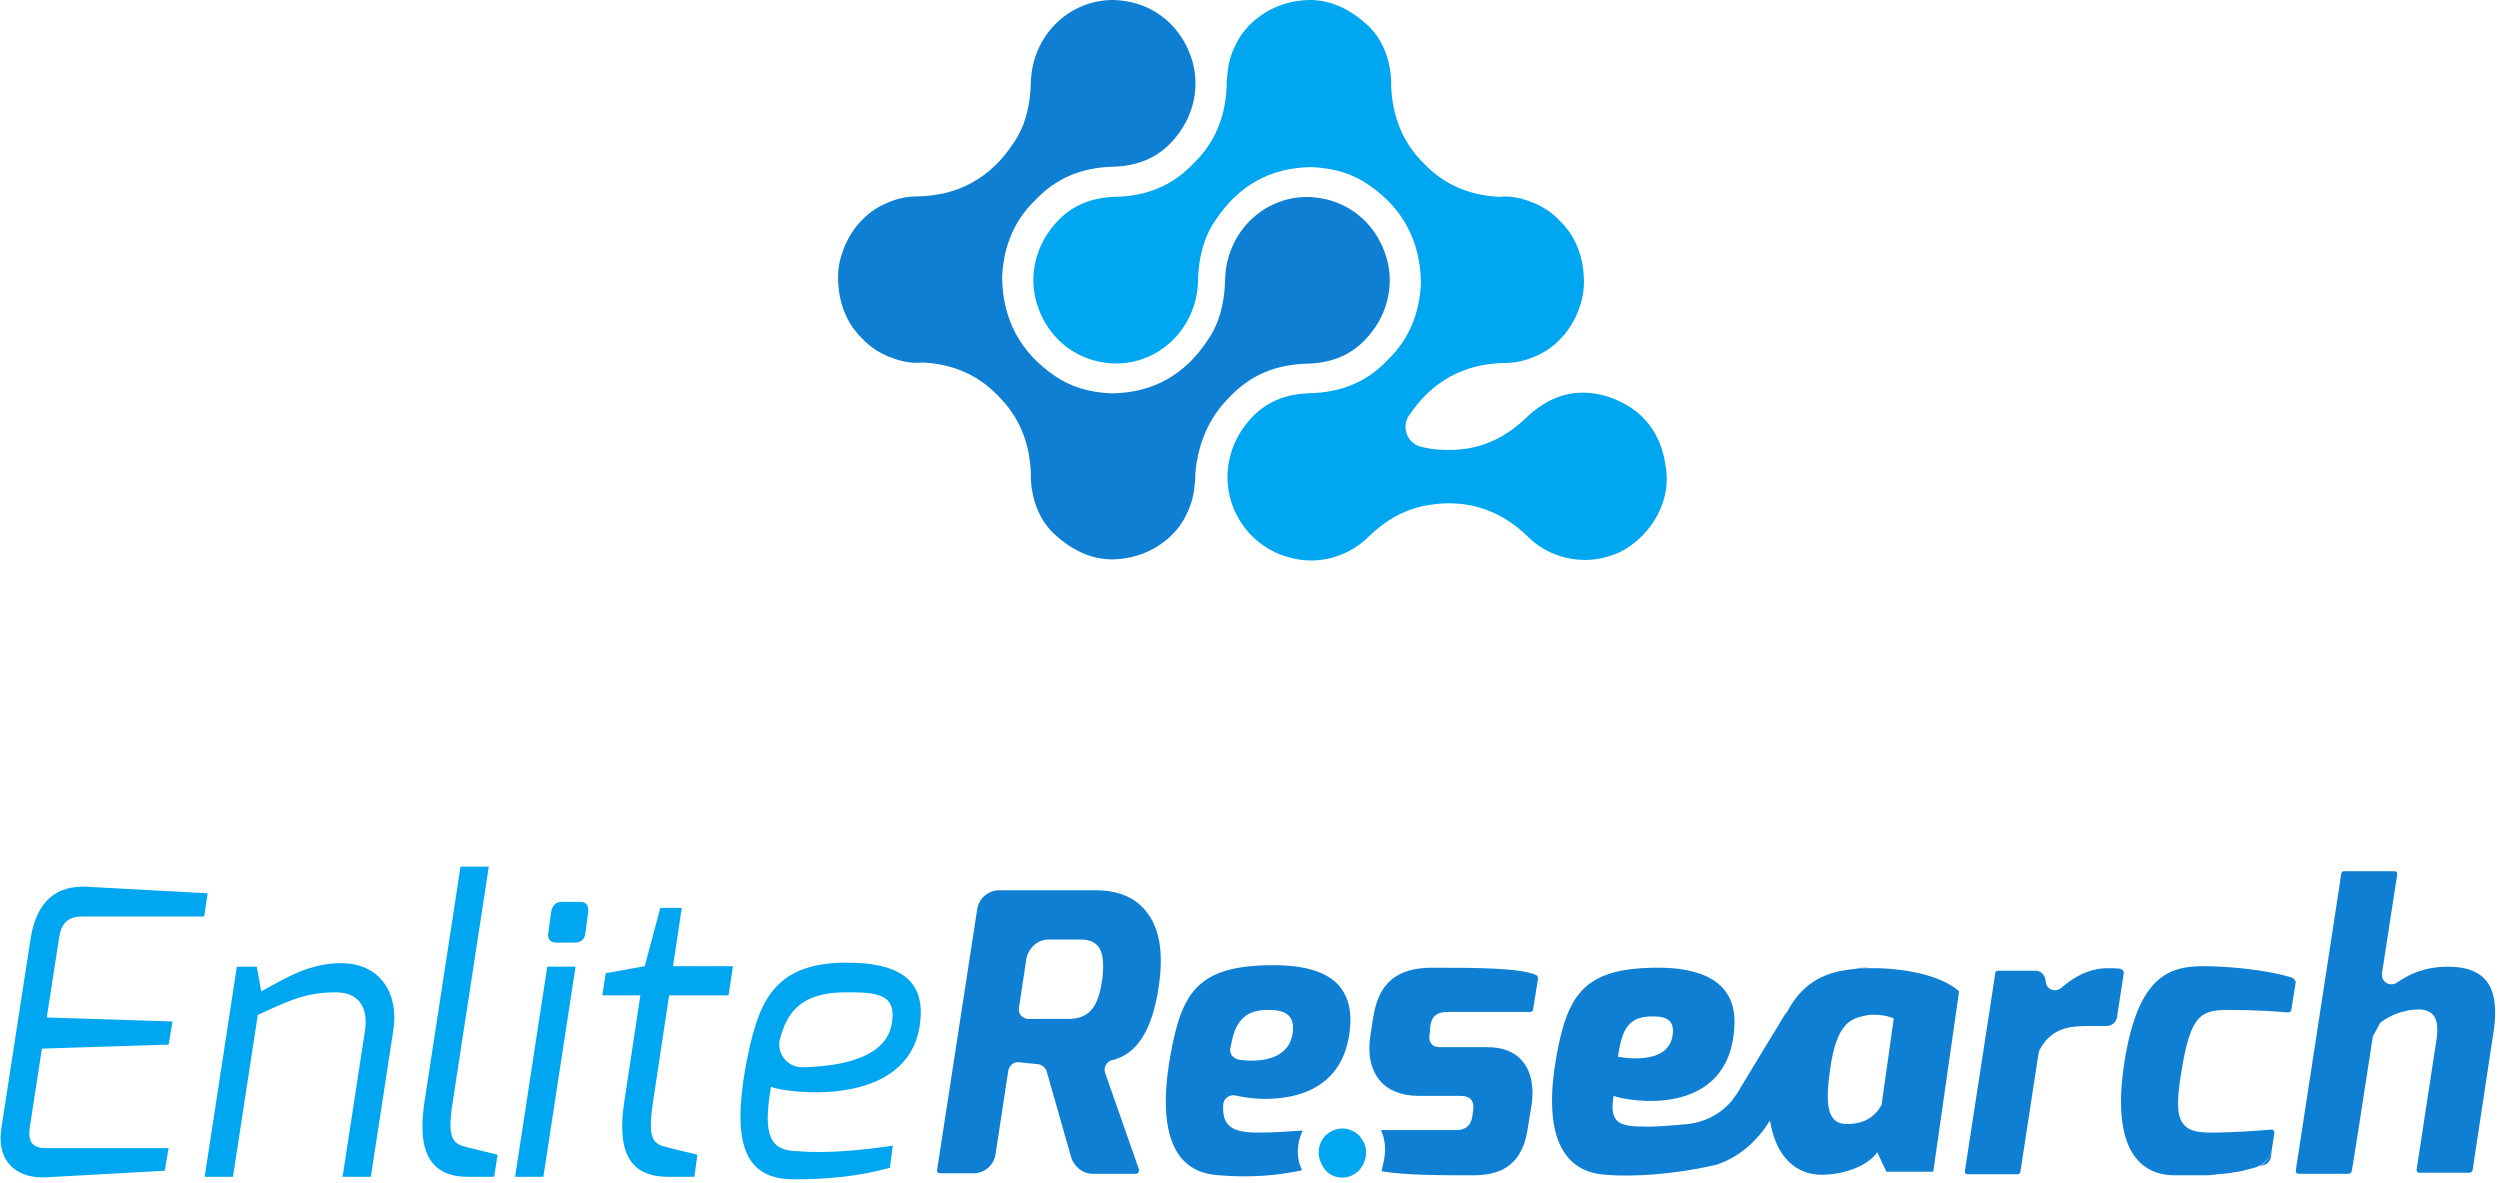 <svg xmlns="http://www.w3.org/2000/svg" width="150" height="71" viewBox="0 0 150 71">
    <g fill="none" fill-rule="evenodd">
        <g>
            <g>
                <g fill-rule="nonzero">
                    <path fill="#0F7FD3" d="M23.766 23.833c1.234-1.32 2.792-1.98 4.74-2.014 1.754-.066 3.052-.759 4.026-2.211.942-1.42 1.137-3.202.423-4.787-.682-1.584-2.078-2.673-3.767-2.938-.26-.033-.487-.066-.746-.066-2.695 0-4.87 2.18-4.936 4.952-.032 1.452-.357 2.64-1.038 3.631-1.364 2.08-3.28 3.169-5.747 3.202h-.065c-1.331-.066-2.435-.396-3.377-1.056-2.045-1.387-3.117-3.367-3.15-5.876v-.099c.098-1.849.748-3.367 1.981-4.555 1.234-1.32 2.793-1.981 4.74-2.014 1.754-.066 3.053-.76 4.027-2.212.941-1.42 1.136-3.202.422-4.786C20.617 1.419 19.22.33 17.532.066 17.272.033 17.045 0 16.786 0c-2.695 0-4.87 2.179-4.935 4.951-.033 1.453-.357 2.641-1.04 3.632-1.363 2.08-3.311 3.168-5.779 3.201-.616 0-1.233.133-1.818.397-.552.23-1.039.56-1.428.957-.552.528-.942 1.188-1.202 1.881v.033c-.292.727-.357 1.486-.26 2.278v.033c.13 1.155.618 2.179 1.364 2.905l.033.033c.454.495 1.006.858 1.656 1.122h.032c.617.264 1.299.396 1.948.33h.065c1.786.1 3.28.76 4.448 1.981 1.234 1.221 1.883 2.707 1.98 4.588v.066c-.032 1.486.52 2.905 1.527 3.763 1.266 1.123 2.63 1.585 4.058 1.354h.033c1.103-.165 2.11-.66 2.89-1.453.324-.33.616-.726.81-1.155.26-.495.423-1.023.488-1.584.032-.297.065-.562.065-.859v-.066c.162-1.782.811-3.334 2.045-4.555z" transform="translate(-35 -50) translate(35 50) translate(50)"/>
                    <path fill="#00A6EF" d="M49.996 28.48c-.162-2.18-1.169-3.698-3.02-4.49-.681-.297-1.363-.43-2.012-.43-1.202 0-2.338.496-3.41 1.52-1.363 1.32-2.954 1.947-4.675 1.914h-.097c-.552 0-1.071-.066-1.558-.198-.78-.198-1.137-1.156-.715-1.816 1.364-2.08 3.312-3.169 5.78-3.202.616 0 1.233-.132 1.818-.396.552-.23 1.039-.561 1.428-.957.552-.528.942-1.188 1.202-1.882v-.033c.292-.726.357-1.485.26-2.277V16.2c-.13-1.156-.618-2.179-1.364-2.905l-.033-.033c-.454-.495-1.006-.858-1.656-1.123h-.032c-.617-.264-1.299-.396-1.948-.33h-.065c-1.786-.099-3.28-.759-4.448-1.98-1.234-1.222-1.883-2.707-1.98-4.589v-.066c.032-1.485-.52-2.904-1.527-3.763C30.678.29 29.314-.173 27.886.058h-.033c-1.103.165-2.11.66-2.89 1.452-.324.33-.616.727-.81 1.156-.26.495-.423 1.023-.488 1.584-.032.297-.065.561-.065.858v.066c-.065 1.882-.747 3.433-1.98 4.622-1.234 1.32-2.793 1.98-4.74 2.013-1.754.066-3.053.76-4.027 2.212-.941 1.42-1.136 3.202-.422 4.786.682 1.585 2.078 2.674 3.767 2.938.26.033.487.066.746.066 2.695 0 4.87-2.178 4.935-4.951.033-1.453.358-2.64 1.04-3.631 1.363-2.08 3.279-3.17 5.746-3.202h.065c1.331.066 2.435.396 3.377 1.056 2.045 1.387 3.117 3.367 3.149 5.876v.066c-.097 1.848-.747 3.367-1.98 4.555-1.234 1.32-2.793 1.98-4.74 2.014-1.754.066-3.053.76-4.027 2.211-.941 1.42-1.136 3.202-.454 4.787.617 1.42 1.818 2.443 3.246 2.839.455.132.91.198 1.364.198 1.266 0 2.5-.495 3.442-1.42 1.006-.99 2.078-1.584 3.279-1.848.52-.1 1.039-.165 1.558-.165 1.786 0 3.41.693 4.773 2.046.877.859 2.11 1.354 3.377 1.354.714 0 1.428-.165 2.078-.462 1.753-.859 2.954-2.806 2.824-4.655v.001z" transform="translate(-35 -50) translate(35 50) translate(50)"/>
                </g>
                <g>
                    <path fill="#00A6EF" fill-rule="nonzero" d="M4.942 2.986h7.31l.204-1.388-7.222-.392c-1.754-.09-3.012.754-3.392 3.077L.088 15.653c-.351 2.231 1.14 3.076 2.66 2.985l7.135-.392.234-1.357H3.041c-.673 0-1.433.03-1.257-1.237l.73-4.735 7.603-.24.234-1.388-7.544-.241.731-4.735c.088-.634.322-1.327 1.404-1.327zM20.468 5.79c-1.872 0-3.246.845-4.795 1.69l-.264-1.478h-1.198l-1.93 12.606h1.696l1.49-9.711c1.901-.875 2.866-1.357 4.708-1.357 1.17 0 1.96.723 1.726 2.292l-1.345 8.776h1.695l1.345-8.776c.351-2.111-.701-4.042-3.128-4.042zm6.696 8.324L29.327 0h-1.695l-2.164 14.114c-.468 3.076.41 4.494 2.602 4.494h1.58l.204-1.327c-.03 0-1.725-.422-1.725-.422-.907-.211-1.345-.392-.965-2.745zm3.742 4.494h1.696l1.93-12.606h-1.696l-1.93 12.606zm3.948-16.497h-1.14c-.38 0-.585.241-.644.603l-.175 1.297c-.059.332.146.543.468.543h1.14c.322 0 .585-.181.614-.543l.175-1.297c.03-.331-.087-.603-.438-.603zm5.526 3.86l.526-3.498H39.62l-.936 3.498-2.339.423-.205 1.327h2.281l-.965 6.393c-.468 3.076.38 4.494 2.632 4.494h1.579l.175-1.327c-.03 0-1.725-.422-1.725-.422-.906-.211-1.287-.392-.936-2.745l.965-6.393h3.567l.264-1.75H40.38zm10.439-.211c-4.474 0-5.351 2.383-6.082 6.243-.819 4.614-.059 6.756 2.895 6.756 1.9 0 3.83-.151 5.76-.694l.175-1.327c-1.783.272-3.976.483-5.73.332-1.638-.03-2.077-.935-1.58-3.86.848.361 8.304 1.387 8.948-3.83.35-2.745-1.492-3.62-4.386-3.62zm2.69 3.65c-.351 2.201-3.421 2.593-5.41 2.623-.877 0-1.55-.874-1.286-1.749.41-1.508 1.228-2.744 3.918-2.744 2.047-.03 3.07.18 2.778 1.87z" transform="translate(-35 -50) translate(35 50) translate(0 52)"/>
                    <path d="M100.35 10.163c.147-.965-.32-1.206-1.286-1.176-1.55.03-1.783 1.146-1.988 2.413 0 0 2.953.633 3.275-1.237h-.001zm11.463-1.176c-.848.181-1.638.513-1.988 3.076-.293 1.96-.293 3.408.964 3.408 1.112 0 1.696-.422 2.106-1.146l.76-5.157c-.497-.241-1.287-.331-1.842-.18v-.001zM64.795 4.403h-1.9c-.644 0-1.228.483-1.316 1.176l-.439 2.896c-.029.18.03.362.117.482.117.12.263.211.439.211h2.368c1.433 0 1.872-.965 2.047-2.412.117-1.026.03-1.599-.263-1.96-.205-.272-.526-.393-1.053-.393z" transform="translate(-35 -50) translate(35 50) translate(0 52)"/>
                    <path fill="#0F7FD3" fill-rule="nonzero" d="M65.731 1.417h-5.79c-.643 0-1.228.483-1.315 1.177l-2.398 15.592c0 .06 0 .12.03.15.029.03.087.06.146.06h2.017c.643 0 1.228-.482 1.316-1.175l.76-4.977c.059-.301.322-.542.614-.512l1.17.12c.234.03.468.211.526.453l1.462 5.127c.175.573.702.995 1.287.995h2.602c.058 0 .117-.03.146-.09.03-.06.059-.121.03-.181l-2.018-5.76c-.059-.152-.059-.333.029-.483.088-.151.205-.272.38-.302 1.52-.362 2.427-1.84 2.807-4.463.293-2.021.03-3.529-.79-4.494-.643-.814-1.666-1.237-3.011-1.237zm.41 5.308c-.205 1.448-.615 2.413-2.047 2.413h-2.398c-.176 0-.322-.09-.439-.211-.117-.12-.146-.302-.117-.483l.439-2.895c.117-.663.672-1.176 1.316-1.176h1.9c.527 0 .848.12 1.082.392.293.362.38.965.263 1.96h.001z" transform="translate(-35 -50) translate(35 50) translate(0 52)"/>
                    <path d="M74.327 11.581c.264.03.498.06.731.06 1.433 0 2.31-.573 2.486-1.568.088-.483.03-.814-.176-1.086-.233-.271-.614-.392-1.228-.392h-.117c-1.637.03-1.988 1.146-2.222 2.292-.03.151 0 .332.088.483.117.09.263.18.438.211z" transform="translate(-35 -50) translate(35 50) translate(0 52)"/>
                    <path fill="#0F7FD3" fill-rule="nonzero" d="M78.158 15.833s0-.03 0 0c-.907.06-1.813.121-2.485.121h-.205c-.965 0-1.491-.15-1.784-.483-.234-.271-.321-.633-.292-1.206.03-.362.38-.603.702-.543.263.06.964.211 1.842.211 1.842 0 4.912-.603 5.087-4.584.03-.935-.204-1.659-.701-2.232-.731-.814-2.047-1.206-3.918-1.206h-.117c-4.386.03-5.38 1.599-6.053 5.368-.526 2.865-.322 4.916.555 6.092.527.694 1.316 1.086 2.34 1.146 1.842.151 3.45.03 5-.301-.351-.664-.351-1.568.029-2.383zm-2.135-7.238h.117c.614 0 .995.12 1.228.392.205.242.264.603.176 1.086-.176 1.025-1.053 1.568-2.486 1.568-.233 0-.497-.03-.73-.06-.147-.03-.293-.12-.41-.241-.088-.121-.146-.302-.088-.483.205-1.146.556-2.262 2.193-2.262zm9.913-2.533c-2.106 0-3.217.905-3.538 2.955l-.176 1.116c-.175 1.116.03 2.051.556 2.684.497.604 1.316.935 2.339.935h2.485c.322 0 .527.06.673.242.146.18.146.452.117.633l-.059.392c-.087.513-.409.784-.935.784h-4.533c.264.603.322 1.297.117 2.051-.029.15-.058.302-.087.422 1.403.241 3.596.241 5.468.241 1.345 0 2.953-.331 3.304-2.834l.234-1.418c.146-1.055-.03-1.99-.556-2.594-.468-.573-1.199-.844-2.134-.844h-2.778c-.146 0-.41 0-.556-.211-.117-.15-.146-.362-.088-.664l.03-.392c.087-.603.41-.844 1.052-.844h4.942c.088 0 .175-.06.175-.181l.293-1.81c0-.09-.03-.15-.088-.21-.936-.453-3.772-.453-6.257-.453zm41.432.151c-.029-.03-.087-.06-.146-.09-.234-.03-.497-.03-.79-.03-1.169 0-2.134.632-2.748 1.175-.117.09-.234.151-.38.151-.292 0-.526-.211-.555-.482l-.03-.181c-.058-.302-.292-.513-.584-.513h-2.252c-.088 0-.175.06-.175.18l-.147.996-1.666 10.827c0 .06 0 .12.029.15.03.031.088.061.146.061h2.983c.087 0 .175-.06.175-.18l1.082-7.058c0-.06.03-.15.058-.211.702-1.327 1.784-1.448 2.954-1.448h1.082c.292 0 .555-.21.614-.512l.409-2.654c0-.09-.03-.151-.059-.181zm8.042 11.822c.146-.06.292-.09.467-.15.205-.061.351-.272.38-.483l.059-.453c-.088.513-.439.935-.907 1.086h.001z" transform="translate(-35 -50) translate(35 50) translate(0 52)"/>
                    <path fill="#0F7FD3" fill-rule="nonzero" d="M137.544 6.665c-1.725-.543-4.21-.694-5.293-.694-1.988 0-3.976.453-4.795 5.821-.41 2.654-.175 4.645.731 5.73.526.634 1.257.965 2.164.995h1.959c.146 0 .292 0 .439-.03.087 0 .175 0 .263-.03.117 0 .263-.03.38-.03.088 0 .175-.03.263-.03.117 0 .234-.03.35-.06.089 0 .176-.03.235-.03.117-.03.234-.03.321-.061.088-.03.147-.03.234-.06l.351-.09c.059-.03.146-.03.205-.061.03 0 .03 0 .058-.03.468-.151.848-.573.907-1.086l.146-.935c0-.09-.03-.12-.03-.15-.028-.03-.087-.061-.145-.061-.731.06-2.164.181-3.626.181-.76 0-1.316-.09-1.638-.483-.409-.482-.438-1.357-.146-3.136.556-3.438 1.14-3.74 2.866-3.74 1.49 0 2.865.09 3.538.151.117 0 .175-.06.204-.18l.264-1.66c-.059-.09-.117-.21-.205-.24v-.001zm-1.228 10.254l.146-.935-.146.935zm12.836-10.103c-.468-.543-1.199-.814-2.28-.814-1.433 0-2.37.482-3.07.965-.235.15-.586.12-.761-.121-.117-.12-.146-.302-.117-.483l.906-5.88c0-.06 0-.121-.029-.151-.03-.03-.088-.06-.146-.06h-3.012c-.087 0-.175.06-.175.18l-.146.996-2.573 16.768c0 .06 0 .12.029.15s.087.061.146.061h2.982c.088 0 .176-.06.205-.181l.41-2.563.847-5.49c.147-.27.293-.542.439-.814.058-.06.146-.12.205-.15.087-.06.146-.121.234-.151l.35-.181c.088-.03.147-.06.234-.09.147-.061.264-.091.41-.121.058 0 .146-.03.204-.06.234-.03.439-.06.702-.06.38 0 .643.12.848.33.234.272.293.725.205 1.418L145 18.156c0 .06 0 .12.03.15.028.03.087.06.145.06h2.983c.088 0 .175-.06.205-.18l.146-.996 1.052-6.936c.293-1.659.147-2.775-.409-3.438z" transform="translate(-35 -50) translate(35 50) translate(0 52)"/>
                    <path fill="#00A6EF" fill-rule="nonzero" d="M81.52 16.105c-.438-.422-1.081-.513-1.608-.242-.146.06-.292.181-.41.302-.438.483-.496 1.146-.204 1.689.059.12.146.271.263.392.556.573 1.462.543 2.018-.06.058-.06.088-.151.146-.211.263-.423.322-.965.117-1.418-.117-.18-.205-.332-.322-.452z" transform="translate(-35 -50) translate(35 50) translate(0 52)"/>
                    <path fill="#0F7FD3" fill-rule="nonzero" d="M112.193 6.092c-.088 0-.146-.03-.263-.03-.117 0-.263 0-.41.03-.146.03-.263.059-.38.059.322-.03.644-.06.936-.06h.117v.001z" transform="translate(-35 -50) translate(35 50) translate(0 52)"/>
                    <path fill="#0F7FD3" fill-rule="nonzero" d="M112.193 6.092h-.117c-.322 0-.614.03-.936.06-1.432.151-2.894.634-3.918 2.564-.087.12-.175.211-.234.332-.965 1.568-1.9 3.136-2.777 4.584 0 0 0 .03-.03.03-.643 1.025-1.754 1.659-2.924 1.78-.965.09-1.988.18-2.69.15-1.55 0-1.988-.332-1.754-1.84.819.332 7.017 1.418 7.251-4.222.147-2.805-2.28-3.498-4.707-3.468-4.299.03-5.293 1.598-5.965 5.278-.79 4.403.146 6.966 2.953 7.147 1.871.151 4.064-.09 5.643-.392.351-.06.702-.15.994-.21h.03c.029 0 .029-.031.058-.031 1.228-.422 2.28-1.297 3.07-2.533.03-.03.03-.06.059-.09.35 2.2 1.579 3.256 3.1 3.256 1.286 0 2.777-.512 3.333-1.357l.555 1.176h2.807l1.55-10.827c-1.17-1.055-3.626-1.417-5.351-1.387zM99.064 8.987c.965-.03 1.433.242 1.287 1.176-.322 1.87-3.275 1.237-3.275 1.237.205-1.297.439-2.413 1.988-2.413zm13.83 5.308c-.409.724-1.023 1.146-2.105 1.146-1.257 0-1.257-1.417-.964-3.408.38-2.563 1.17-2.895 1.988-3.076.555-.15 1.345-.06 1.813.15l-.731 5.188h-.001z" transform="translate(-35 -50) translate(35 50) translate(0 52)"/>
                </g>
            </g>
        </g>
    </g>
</svg>

